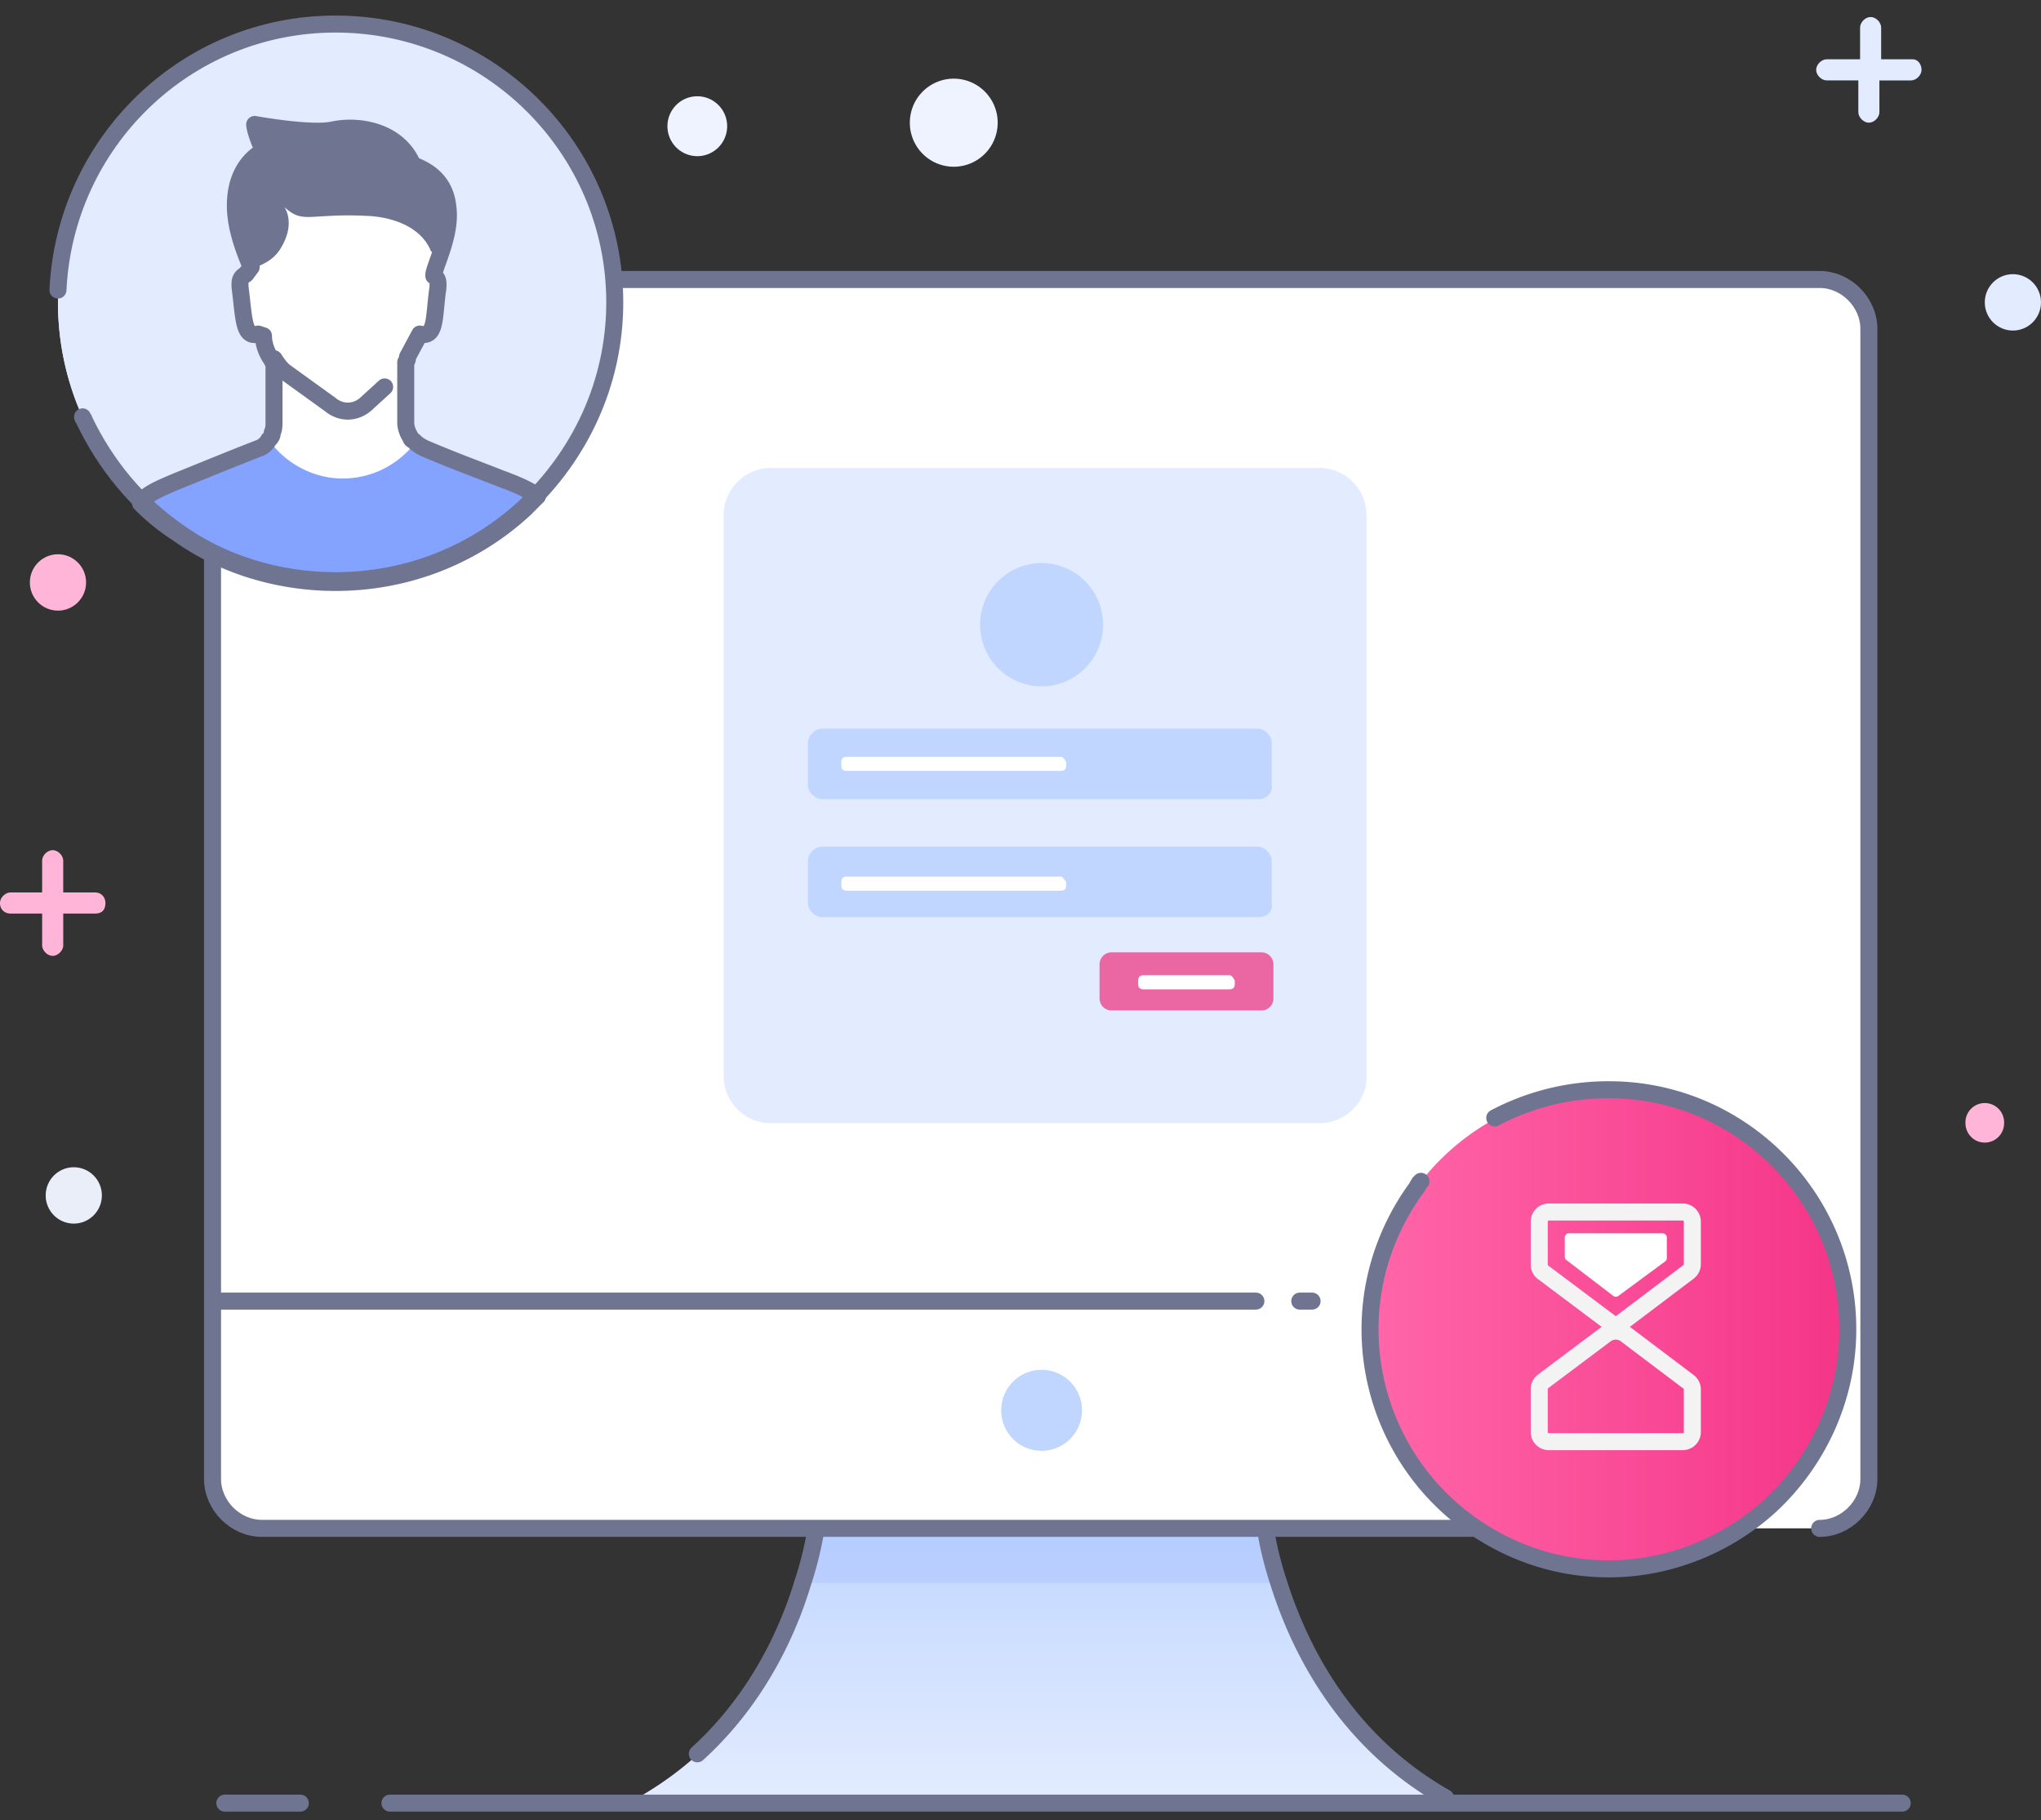 <svg width="120" height="107" fill="none" xmlns="http://www.w3.org/2000/svg"><rect width="100%" height="100%" fill="#333333" stroke="none"/><path d="M84.993 105.69c-7.849.207-17.246 0-23.753-.104-6.609.104-16.007.311-23.752.104 5.474-3.107 8.365-8.077 9.811-12.633.62-1.865.93-3.728 1.033-5.282h25.92a21.606 21.606 0 0 0 1.033 5.281c1.446 4.557 4.338 9.631 9.708 12.634Z" fill="url(#No_Active_Sessions__a)"/><path d="M22.927 106h88.915m-98.623 0h4.44" stroke="#6F7590" stroke-miterlimit="10" stroke-linecap="round" stroke-linejoin="round"/><path opacity=".2" d="M75.285 93.056h-28.09c.62-1.864.93-3.727 1.033-5.28h25.92c.207 1.553.517 3.416 1.137 5.28Z" fill="#84A2FF"/><path d="M40.999 103.101c3.201-2.9 5.163-6.627 6.196-10.045.62-1.864.93-3.727 1.033-5.28h25.92a21.595 21.595 0 0 0 1.034 5.28c1.445 4.557 4.337 9.527 9.81 12.634" stroke="#6F7590" stroke-miterlimit="10" stroke-linecap="round" stroke-linejoin="round"/><path d="M109.983 19.329v67.618c0 1.553-1.342 2.9-2.891 2.9H15.388c-1.55 0-2.892-1.347-2.892-2.9V19.329c0-1.554 1.343-2.9 2.892-2.9h91.6c1.653 0 2.995 1.243 2.995 2.9Z" fill="#fff"/><path d="M100.069 89.846H15.388c-1.55 0-2.892-1.346-2.892-2.9V19.33c0-1.554 1.343-2.9 2.892-2.9h91.6c1.549 0 2.892 1.346 2.892 2.9v67.618c0 1.553-1.343 2.9-2.892 2.9m-33.149-13.36H12.496m64.647 0h-.723" stroke="#6F7590" stroke-miterlimit="10" stroke-linecap="round" stroke-linejoin="round"/><path d="M61.24 85.29a2.379 2.379 0 0 0 2.376-2.382 2.378 2.378 0 0 0-2.376-2.381 2.378 2.378 0 0 0-2.375 2.382 2.378 2.378 0 0 0 2.375 2.381Z" fill="#C0D6FF"/><path d="M77.555 66.03h-32.22a2.78 2.78 0 0 1-2.788-2.796v-32.93a2.78 2.78 0 0 1 2.788-2.795h32.22a2.78 2.78 0 0 1 2.789 2.796v33.032c0 1.45-1.24 2.692-2.788 2.692Z" fill="#E2EBFF"/><path d="M61.24 40.35a3.62 3.62 0 0 0 3.614-3.625A3.62 3.62 0 0 0 61.24 33.1a3.62 3.62 0 0 0-3.615 3.624 3.62 3.62 0 0 0 3.614 3.624Zm12.804 6.626H48.33c-.413 0-.826-.414-.826-.828v-2.486c0-.414.413-.828.826-.828h25.611c.413 0 .826.414.826.828v2.486c.104.414-.31.828-.723.828Zm0 6.938H48.33c-.413 0-.826-.414-.826-.828V50.6c0-.414.413-.828.826-.828h25.611c.413 0 .826.414.826.828v2.486c.104.517-.31.828-.723.828Z" fill="#C0D6FF"/><path d="M74.147 55.985H65.37a.707.707 0 0 0-.722.725v1.968c0 .414.31.725.722.725h8.778a.707.707 0 0 0 .723-.725V56.71a.707.707 0 0 0-.723-.725Z" fill="#EA67A4"/><path d="M72.289 57.331h-5.06c-.207 0-.31.104-.31.31v.208c0 .207.103.31.31.31h5.06c.207 0 .31-.103.31-.31v-.207c-.103-.207-.207-.31-.31-.31Zm-9.913-5.798h-12.6c-.206 0-.31.103-.31.31v.207c0 .208.104.311.31.311h12.6c.206 0 .31-.103.31-.31v-.208c-.104-.103-.207-.31-.31-.31Zm0-7.042h-12.6c-.206 0-.31.104-.31.31v.208c0 .207.104.31.31.31h12.6c.206 0 .31-.103.31-.31v-.207c-.104-.207-.207-.31-.31-.31Z" fill="#fff"/><path d="M108.64 78.145c0 4.038-1.755 7.766-4.544 10.355-2.478 2.278-5.886 3.728-9.5 3.728-2.995 0-5.68-.932-7.952-2.485a14.082 14.082 0 0 1-6.093-11.598c0-7.766 6.3-14.083 14.044-14.083 7.746 0 14.045 6.317 14.045 14.083Z" fill="url(#No_Active_Sessions__b)"/><path d="M87.883 65.719a14.314 14.314 0 0 1 6.713-1.657c7.745 0 14.044 6.317 14.044 14.083 0 4.038-1.755 7.766-4.544 10.355-2.478 2.278-5.886 3.728-9.5 3.728-2.995 0-5.68-.932-7.952-2.485a14.082 14.082 0 0 1-6.093-11.598c0-3.107 1.032-6.006 2.788-8.388 0-.103.103-.103.103-.207l.104-.103" stroke="#6F7590" stroke-miterlimit="10" stroke-linecap="round" stroke-linejoin="round"/><path d="M95.6 78.454a1 1 0 0 0-1.202-.002l-3.673 2.754a.56.56 0 0 0-.225.45v2.531a.562.562 0 0 0 .563.563h7.874a.562.562 0 0 0 .563-.563v-2.505a.563.563 0 0 0-.223-.45L95.6 78.455ZM95 78l-4.275-3.206a.562.562 0 0 1-.225-.45v-2.531a.562.562 0 0 1 .563-.563h7.874a.562.562 0 0 1 .563.563v2.505a.563.563 0 0 1-.223.45L95 78Z" stroke="#F3F3F3" stroke-linecap="round" stroke-linejoin="round"/><path d="M92 73.876V72.75a.25.25 0 0 1 .25-.25h5.5a.25.25 0 0 1 .25.25v1.207a.25.25 0 0 1-.102.201l-2.747 2.025a.25.25 0 0 1-.3-.003l-2.753-2.105a.25.25 0 0 1-.098-.199Z" fill="#fff"/><path d="M36.145 17.775c0 4.35-1.756 8.388-4.544 11.287l-.723.725c-2.892 2.692-6.816 4.349-11.153 4.349-3.408 0-6.713-1.036-9.294-2.9a12.38 12.38 0 0 1-2.17-1.76c-2.994-3.003-4.853-7.145-4.853-11.701 0-9.112 7.332-16.36 16.317-16.36 9.088 0 16.42 7.351 16.42 16.36Z" fill="#E9F0F8"/><path d="M36.145 17.775c0 4.763-2.066 9.009-5.267 12.012-2.892 2.692-6.816 4.349-11.153 4.349-3.408 0-6.713-1.036-9.294-2.9-4.234-3.002-7.023-7.87-7.023-13.461 0-9.112 7.332-16.36 16.317-16.36 8.984 0 16.42 7.351 16.42 16.36Z" fill="#E2EBFF"/><path d="m31.6 29.166-.722.724c-2.892 2.693-6.816 4.35-11.153 4.35-3.408 0-6.713-1.036-9.295-2.9a12.385 12.385 0 0 1-2.168-1.76c.31-.518 1.032-.829 2.272-1.346l.516-.208c1.033-.414 2.272-.931 4.13-1.656a1.06 1.06 0 0 0 .62-.518c.104-.104.207-.207.207-.414.103-.207.103-.415.103-.725v-3.314c0-.103-.103-.103-.103-.207-.31-.414-.516-.932-.516-1.45l-.31-.103c-.826.207-.826-.725-1.033-2.485-.103-.725 0-.829.31-1.036l.31-.414c-.62-1.45-.93-2.589-.93-3.624 0-1.657.723-2.693 1.653-3.21-.517-1.14-.517-1.554-.517-1.554s3.408.622 4.647.311c1.55-.31 3.821.104 4.648 2.071 1.445.518 1.962 1.45 2.065 2.485.207 1.553-.723 3.314-.826 3.935v.104c.206.103.31.31.206.932-.206 1.657-.103 2.692-1.032 2.485l-.723 1.346c0 .104 0 .207-.104.31v3.521c0 .311.104.622.31.932 0 .104.104.104.207.207.206.208.413.311.62.415 1.962.828 3.407 1.346 4.44 1.76 1.136.414 1.756.725 2.169 1.036Z" fill="#fff"/><path d="m31.6 29.166-.722.724c-2.892 2.693-6.816 4.35-11.153 4.35-3.408 0-6.713-1.036-9.295-2.9a12.38 12.38 0 0 1-2.168-1.76c.31-.518 1.032-.828 2.272-1.346l.516-.207c1.033-.415 2.272-.932 4.13-1.657.31-.104.517-.31.62-.518.93 1.346 2.582 2.278 4.338 2.278 1.755 0 3.304-.828 4.337-2.174.207.207.413.31.62.414 1.962.828 3.408 1.346 4.44 1.76 1.033.414 1.653.725 2.066 1.036Z" fill="#84A2FF"/><path d="M25.715 16.222c.103-.415-.104-.932-.31-1.347 0-.103-.104-.103-.104-.207-.62-1.346-2.168-1.863-3.51-1.967-3.615-.207-3.925.518-5.061-.518.31.518.413 1.346-.207 2.382-.413.725-1.136 1.035-1.755 1.242-1.652-3.727-.826-6.005.826-6.834-.516-1.139-.62-1.553-.62-1.553s3.408.621 4.648.31c1.549-.31 3.82.104 4.647 2.072 1.446.517 1.962 1.45 2.065 2.485.413 1.553-.516 3.21-.62 3.935Z" fill="#6F7590"/><path d="M16.11 21.088c.207.311.413.622.723.829l2.582 1.864c.62.517 1.446.517 2.065 0l1.136-1.036" stroke="#6F7590" stroke-miterlimit="10" stroke-linecap="round" stroke-linejoin="round"/><path d="m31.6 29.166-.722.724c-2.892 2.693-6.816 4.35-11.153 4.35-3.408 0-6.713-1.036-9.295-2.9a12.385 12.385 0 0 1-2.168-1.76c.31-.518 1.032-.829 2.272-1.346l.516-.208c1.033-.414 2.272-.931 4.13-1.656a1.06 1.06 0 0 0 .62-.518c.104-.104.207-.207.207-.414.103-.207.103-.415.103-.725v-3.314c0-.103-.103-.103-.103-.207-.31-.414-.516-.932-.516-1.45l-.31-.103c-.826.207-.826-.725-1.033-2.485-.103-.725 0-.829.31-1.036l.31-.414c-.62-1.45-.93-2.589-.93-3.624 0-1.657.723-2.693 1.653-3.21-.517-1.14-.517-1.554-.517-1.554s3.408.622 4.647.311c1.55-.31 3.821.104 4.648 2.071 1.445.518 1.962 1.45 2.065 2.485.207 1.553-.723 3.314-.826 3.935v.104c.206.103.31.31.206.932-.206 1.657-.103 2.692-1.032 2.485l-.723 1.346c0 .104 0 .207-.104.31v3.521c0 .311.104.622.31.932 0 .104.104.104.207.207.206.208.413.311.62.415 1.962.828 3.407 1.346 4.44 1.76 1.136.414 1.756.725 2.169 1.036Z" stroke="#6F7590" stroke-miterlimit="10" stroke-linecap="round" stroke-linejoin="round"/><path d="M3.408 17.05c.413-8.698 7.539-15.636 16.317-15.636 9.088 0 16.42 7.352 16.42 16.361 0 4.763-2.066 9.009-5.267 12.012-2.892 2.692-6.816 4.349-11.153 4.349-3.408 0-6.713-1.036-9.294-2.9-2.376-1.656-4.234-3.934-5.474-6.523 0-.104-.103-.104-.103-.207" stroke="#6F7590" stroke-miterlimit="10" stroke-linecap="round" stroke-linejoin="round"/><path d="M56.076 9.802a2.585 2.585 0 0 0 2.582-2.59 2.585 2.585 0 0 0-2.582-2.588 2.585 2.585 0 0 0-2.582 2.589 2.585 2.585 0 0 0 2.582 2.589ZM40.998 9.18c.97 0 1.755-.788 1.755-1.76s-.786-1.76-1.755-1.76c-.97 0-1.756.788-1.756 1.76s.786 1.76 1.756 1.76Z" fill="#EFF3FF"/><path d="M4.338 71.932c.912 0 1.652-.742 1.652-1.657s-.74-1.657-1.652-1.657c-.913 0-1.652.742-1.652 1.657s.74 1.657 1.652 1.657Z" fill="#EAEEF9"/><path d="M116.695 67.169c.627 0 1.136-.51 1.136-1.14a1.137 1.137 0 1 0-2.272 0c0 .63.508 1.14 1.136 1.14ZM5.577 52.465h-1.86V50.6c0-.31-.31-.621-.619-.621-.31 0-.62.31-.62.62v1.865H.62c-.31 0-.62.31-.62.621 0 .414.31.621.62.621h1.858v1.864c0 .31.31.622.62.622s.62-.311.62-.622v-1.864h1.859c.413 0 .62-.207.62-.621 0-.31-.207-.621-.62-.621Z" fill="#FFB5D7"/><path d="M112.461 3.485h-1.859V1.621c0-.31-.31-.621-.619-.621-.31 0-.62.31-.62.621v1.864h-1.962c-.31 0-.62.31-.62.622 0 .31.31.62.62.62h1.859v1.865c0 .31.31.621.619.621.31 0 .62-.31.62-.621V4.728h1.859c.31 0 .619-.31.619-.621s-.206-.622-.516-.622Z" fill="#E2EBFF"/><path d="M3.408 35.897c.913 0 1.653-.742 1.653-1.657s-.74-1.657-1.653-1.657c-.912 0-1.652.742-1.652 1.657s.74 1.657 1.652 1.657Z" fill="#FFB5D7"/><path d="M118.348 19.432c.912 0 1.652-.742 1.652-1.657s-.74-1.657-1.652-1.657c-.913 0-1.653.742-1.653 1.657s.74 1.657 1.653 1.657Z" fill="#E2EBFF"/><defs><linearGradient id="No_Active_Sessions__a" x1="61.243" y1="105.281" x2="61.243" y2="89.162" gradientUnits="userSpaceOnUse"><stop stop-color="#E2EBFF"/><stop offset=".991" stop-color="#C0D6FF"/></linearGradient><linearGradient id="No_Active_Sessions__b" x1="80.589" y1="77.772" x2="107.839" y2="77.772" gradientUnits="userSpaceOnUse"><stop stop-color="#FF66A9"/><stop offset="1" stop-color="#F53689"/></linearGradient></defs></svg>

